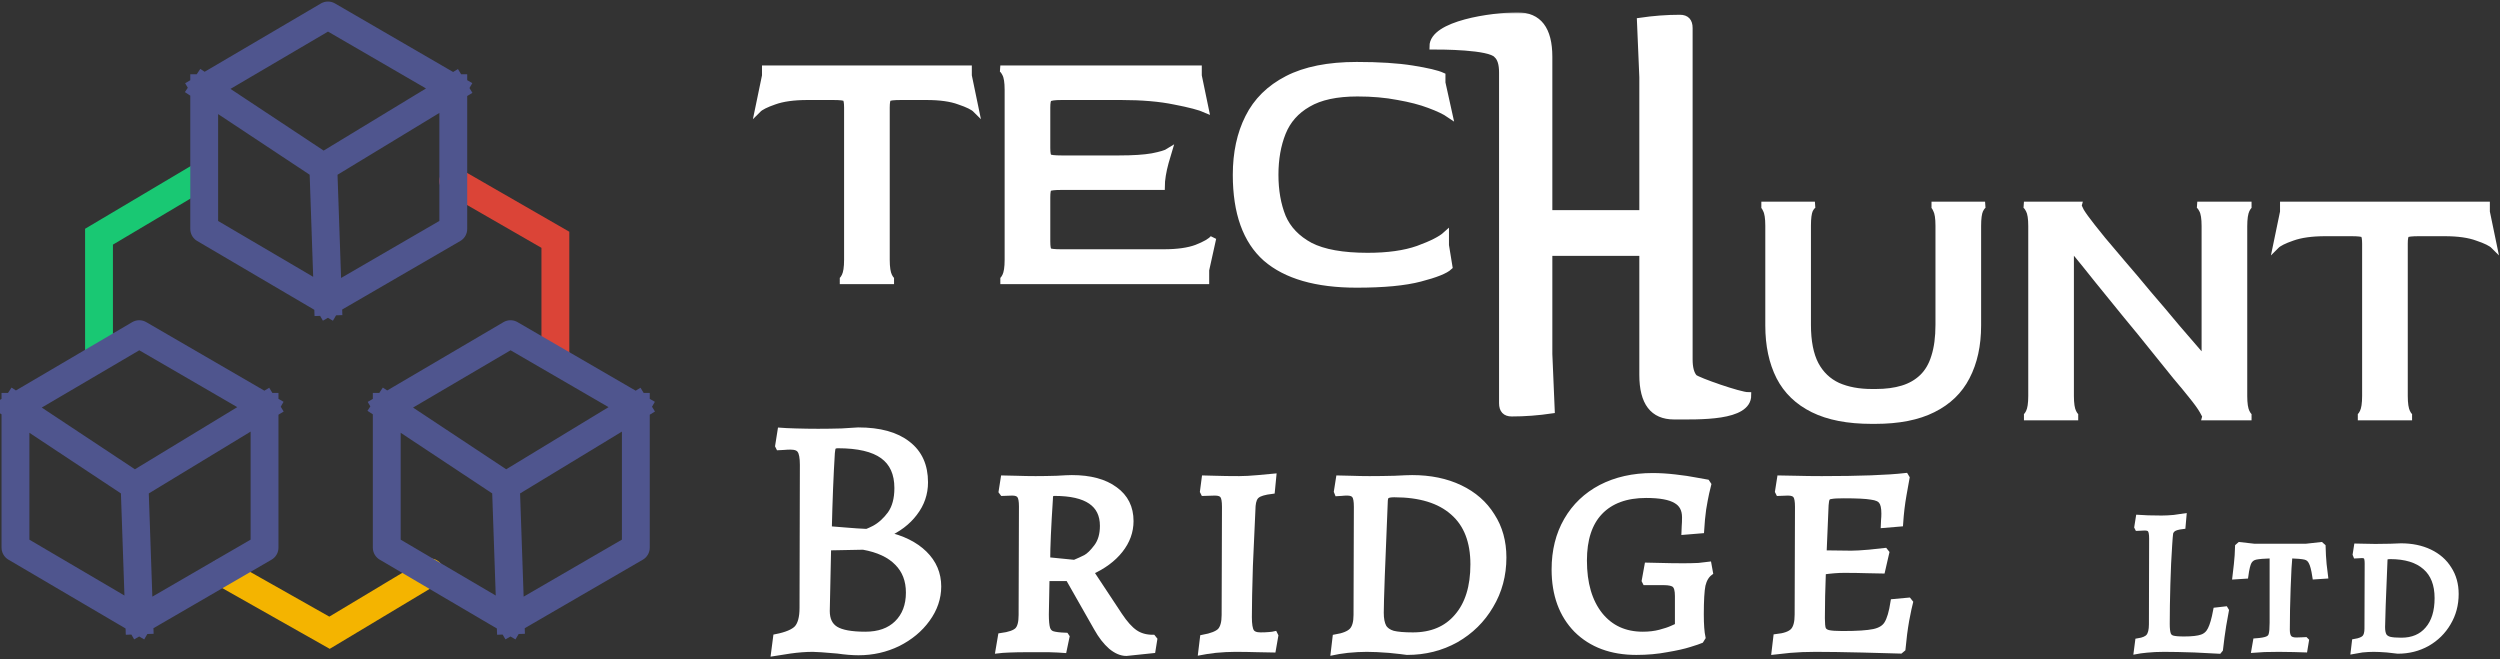 <svg width="808" height="213" viewBox="0 0 808 213" fill="none" xmlns="http://www.w3.org/2000/svg">
<rect x="0" y="0" width="808" height="213" fill="#333333" stroke="none"/>
<mask id="path-1-outside-1_123_128" maskUnits="userSpaceOnUse" x="243" y="4" width="565" height="209" fill="black">
<rect fill="white" x="243" y="4" width="565" height="209"/>
<path d="M271.418 90.833C271.949 90.833 272.481 90.299 273.012 89.231C273.543 88.163 273.809 86.408 273.809 83.967V34.756C273.809 33.077 273.619 32.085 273.24 31.78C272.86 31.475 271.532 31.322 269.254 31.322H260.942C256.539 31.322 252.971 31.818 250.238 32.81C247.581 33.726 245.835 34.603 245 35.442L247.277 24.456V22.167H313.094V24.456L315.372 35.442C314.537 34.603 312.753 33.726 310.02 32.81C307.363 31.818 303.833 31.322 299.43 31.322H291.231C288.878 31.322 287.511 31.475 287.132 31.78C286.752 32.085 286.563 33.077 286.563 34.756V83.967C286.563 86.408 286.828 88.163 287.36 89.231C287.891 90.299 288.422 90.833 288.954 90.833H271.418Z"/>
<path d="M323.308 90.833C323.839 90.833 324.371 90.299 324.902 89.231C325.433 88.163 325.699 86.408 325.699 83.967V29.033C325.699 26.592 325.433 24.875 324.902 23.883C324.371 22.815 323.839 22.243 323.308 22.167H387.417V24.456L389.694 35.442C387.796 34.603 384.456 33.726 379.674 32.81C374.891 31.818 369.122 31.322 362.365 31.322H343.121C340.844 31.322 339.477 31.513 339.022 31.894C338.642 32.2 338.453 33.153 338.453 34.756V47.802C338.453 49.481 338.642 50.473 339.022 50.778C339.477 51.083 340.806 51.236 343.007 51.236H361.796C366.199 51.236 369.729 51.007 372.386 50.549C375.119 50.015 376.903 49.481 377.738 48.947C377.434 49.938 377.093 51.121 376.713 52.494C376.333 53.868 376.03 55.241 375.802 56.614C375.574 57.988 375.46 59.247 375.46 60.391H343.007C340.806 60.391 339.477 60.544 339.022 60.849C338.642 61.078 338.453 62.07 338.453 63.824V78.016C338.453 79.77 338.642 80.8 339.022 81.106C339.402 81.411 340.73 81.563 343.007 81.563H376.144C380.547 81.563 384.077 81.067 386.734 80.076C389.466 79.007 391.25 77.977 392.085 76.986L389.808 87.286V90.833H323.308Z"/>
<path d="M438.498 91.978C425.441 91.978 415.648 89.155 409.12 83.509C402.667 77.787 399.441 68.784 399.441 56.5C399.441 49.404 400.769 43.224 403.426 37.96C406.083 32.619 410.296 28.461 416.066 25.486C421.835 22.51 429.313 21.022 438.498 21.022C445.71 21.022 451.707 21.404 456.49 22.167C461.272 22.93 464.498 23.693 466.169 24.456V26.744L468.446 37.044C467.004 36.053 464.84 35.023 461.955 33.954C459.147 32.886 455.768 32.009 451.821 31.322C447.873 30.559 443.508 30.178 438.726 30.178C431.97 30.178 426.656 31.322 422.784 33.611C418.912 35.824 416.18 38.914 414.585 42.881C412.991 46.849 412.194 51.388 412.194 56.5C412.194 61.612 412.991 66.151 414.585 70.119C416.256 74.01 419.216 77.1 423.467 79.389C427.794 81.602 433.981 82.708 442.028 82.708C448.557 82.708 453.984 81.945 458.312 80.419C462.714 78.817 465.713 77.291 467.307 75.841V79.275L468.446 86.256C467.155 87.476 464.005 88.735 458.995 90.032C454.06 91.329 447.228 91.978 438.498 91.978Z"/>
<path d="M485.494 130.308V23.399C485.494 20.688 484.915 18.816 483.759 17.783C481.5 15 465.698 15 463 15C463 7.64 482.282 5 490.504 5C497.313 5 500.717 9.455 500.717 18.364V68.913H530.831V24.948L530.061 6.743C534.428 6.098 538.732 5.775 542.972 5.775C545.027 5.775 546.055 6.872 546.055 9.067V116.17C546.055 118.881 546.569 120.818 547.597 121.98C548.753 123.013 562.302 127.755 565 127.755C565 135.115 549.267 134.569 541.045 134.569C534.236 134.569 530.831 130.114 530.831 121.205V81.695H500.717V114.427L501.488 132.632C497.12 133.278 492.816 133.6 488.577 133.6C486.521 133.6 485.494 132.503 485.494 130.308Z"/>
<path d="M604.908 135.995C597.241 135.995 590.94 134.774 586.006 132.333C581.071 129.891 577.428 126.382 575.074 121.804C572.721 117.15 571.544 111.618 571.544 105.209V72.936C571.544 70.495 571.279 68.778 570.747 67.786C570.292 66.718 569.798 66.184 569.267 66.184H586.575C586.044 66.26 585.512 66.794 584.981 67.786C584.525 68.778 584.298 70.495 584.298 72.936V104.98C584.298 110.321 585.133 114.594 586.803 117.798C588.473 120.926 590.864 123.215 593.977 124.665C597.089 126.038 600.771 126.725 605.022 126.725H606.275C609.539 126.725 612.424 126.343 614.929 125.58C617.434 124.817 619.559 123.597 621.305 121.918C623.051 120.24 624.342 118.027 625.177 115.28C626.088 112.457 626.544 109.024 626.544 104.98V72.936C626.544 70.495 626.278 68.778 625.746 67.786C625.291 66.718 624.797 66.184 624.266 66.184H641.574C641.043 66.26 640.512 66.832 639.98 67.9C639.525 68.892 639.297 70.609 639.297 73.05V105.209C639.297 111.618 638.082 117.15 635.653 121.804C633.3 126.382 629.656 129.891 624.722 132.333C619.863 134.774 613.638 135.995 606.047 135.995H604.908Z"/>
<path d="M654.14 134.85C654.671 134.85 655.203 134.316 655.734 133.248C656.266 132.18 656.531 130.425 656.531 127.984V73.05C656.531 70.609 656.266 68.892 655.734 67.9C655.203 66.832 654.671 66.26 654.14 66.184H671.79C671.714 66.413 671.98 67.099 672.587 68.244C673.27 69.388 674.485 71.067 676.231 73.279C676.762 73.966 677.863 75.339 679.533 77.399C681.279 79.459 683.443 82.015 686.024 85.067C688.605 88.043 691.376 91.323 694.336 94.909C697.373 98.419 700.409 102.005 703.446 105.667C706.558 109.253 709.519 112.686 712.328 115.967H712.555V73.05C712.555 70.609 712.29 68.892 711.758 67.9C711.227 66.832 710.696 66.26 710.164 66.184H727.7C727.169 66.184 726.637 66.718 726.106 67.786C725.575 68.854 725.309 70.647 725.309 73.165V127.984C725.309 130.425 725.575 132.18 726.106 133.248C726.637 134.316 727.169 134.85 727.7 134.85H712.783C712.859 134.622 712.555 133.935 711.872 132.79C711.189 131.57 709.974 129.891 708.228 127.755C707.09 126.305 705.42 124.283 703.218 121.689C701.093 119.019 698.663 116.005 695.93 112.648C693.198 109.215 690.275 105.629 687.162 101.89C684.126 98.152 681.089 94.413 678.053 90.675C675.092 86.936 672.283 83.465 669.626 80.26H669.285V127.984C669.285 130.425 669.55 132.18 670.082 133.248C670.613 134.316 671.145 134.85 671.676 134.85H654.14Z"/>
<path d="M762.046 134.85C762.578 134.85 763.109 134.316 763.64 133.248C764.172 132.18 764.437 130.425 764.437 127.984V78.773C764.437 77.094 764.248 76.102 763.868 75.797C763.489 75.492 762.16 75.339 759.883 75.339H751.57C747.167 75.339 743.599 75.835 740.866 76.827C738.209 77.743 736.463 78.62 735.628 79.459L737.906 68.473V66.184H803.723V68.473L806 79.459C805.165 78.62 803.381 77.743 800.648 76.827C797.991 75.835 794.461 75.339 790.058 75.339H781.86C779.506 75.339 778.14 75.492 777.76 75.797C777.381 76.102 777.191 77.094 777.191 78.773V127.984C777.191 130.425 777.457 132.18 777.988 133.248C778.519 134.316 779.051 134.85 779.582 134.85H762.046Z"/>
<path d="M262.694 209.679C260.431 209.679 257.986 209.863 255.358 210.23C252.73 210.597 251.015 210.853 250.212 211L250.869 205.938C254.226 205.278 256.489 204.324 257.657 203.077C258.825 201.756 259.409 199.556 259.409 196.474L259.518 150.256C259.518 147.909 259.226 146.332 258.643 145.525C258.132 144.718 257.073 144.314 255.467 144.314C254.737 144.314 254.007 144.351 253.277 144.424C252.548 144.498 252.037 144.534 251.745 144.534L251.526 144.094L252.292 139.252C253.168 139.325 254.81 139.399 257.219 139.472C259.628 139.546 262.037 139.582 264.446 139.582C266.927 139.582 269.446 139.546 272 139.472C274.628 139.326 276.416 139.215 277.365 139.142C284.3 139.142 289.628 140.609 293.351 143.544C297.074 146.405 298.935 150.513 298.935 155.869C298.935 159.537 297.804 162.838 295.541 165.772C293.351 168.707 290.249 171.054 286.234 172.815C291.563 173.989 295.723 176.043 298.716 178.978C301.709 181.912 303.205 185.433 303.205 189.542C303.205 193.283 302.001 196.804 299.592 200.106C297.256 203.334 294.117 205.938 290.176 207.919C286.234 209.826 282 210.78 277.475 210.78C275.504 210.78 273.241 210.597 270.686 210.23C266.526 209.863 263.862 209.679 262.694 209.679ZM267.84 171.054C268.935 171.128 270.759 171.275 273.314 171.495C275.942 171.715 278.095 171.861 279.774 171.935C279.774 172.155 280.723 171.788 282.621 170.834C284.519 169.807 286.234 168.267 287.767 166.213C289.3 164.085 290.066 161.261 290.066 157.739C290.066 153.044 288.497 149.559 285.358 147.285C282.219 145.011 277.365 143.874 270.796 143.874C270.066 143.874 269.555 144.057 269.263 144.424C269.044 144.718 268.898 145.378 268.825 146.405C268.387 153.448 268.059 161.664 267.84 171.054ZM267.183 197.465C267.183 200.252 268.132 202.233 270.03 203.407C271.927 204.581 275.139 205.168 279.665 205.168C284.044 205.168 287.475 203.957 289.957 201.536C292.512 199.042 293.789 195.704 293.789 191.522C293.789 187.561 292.548 184.333 290.066 181.839C287.584 179.271 283.898 177.547 279.008 176.667L267.621 176.887L267.183 197.465Z"/>
<path d="M364.047 211C362.441 211 360.799 210.303 359.12 208.909C357.441 207.442 355.908 205.461 354.521 202.967L345.324 186.791H338.207L337.988 198.565C337.988 200.693 338.134 202.233 338.426 203.187C338.718 204.067 339.265 204.654 340.068 204.948C340.944 205.241 342.404 205.425 344.448 205.498L344.667 205.828L343.791 210.01C342.915 209.936 341.309 209.863 338.973 209.79C336.711 209.79 334.411 209.79 332.076 209.79C329.813 209.79 327.842 209.826 326.163 209.9C324.484 209.973 323.353 210.046 322.769 210.12L323.535 205.608C326.236 205.241 328.024 204.618 328.9 203.737C329.776 202.857 330.214 201.206 330.214 198.785L330.324 163.682C330.324 161.921 330.105 160.747 329.667 160.16C329.229 159.5 328.389 159.17 327.148 159.17L324.083 159.28L323.754 158.84L324.411 154.658C325.141 154.658 326.528 154.695 328.572 154.768C330.616 154.842 332.659 154.878 334.703 154.878C336.82 154.878 339.083 154.842 341.492 154.768C343.9 154.621 345.543 154.548 346.419 154.548C352.331 154.548 356.966 155.795 360.324 158.29C363.682 160.71 365.361 164.085 365.361 168.413C365.361 171.788 364.229 174.906 361.966 177.767C359.704 180.628 356.528 182.976 352.441 184.81L361.747 198.895C363.499 201.536 365.178 203.407 366.784 204.507C368.39 205.608 370.324 206.158 372.587 206.158L373.025 206.708L372.477 210.12L364.047 211ZM347.295 181.949C348.682 181.362 349.886 180.812 350.908 180.298C352.003 179.711 353.207 178.537 354.521 176.777C355.835 175.016 356.492 172.742 356.492 169.954C356.492 162.838 351.273 159.28 340.835 159.28C340.251 159.28 339.849 159.427 339.63 159.72C339.411 159.94 339.302 160.454 339.302 161.261C338.718 170.211 338.426 176.813 338.426 181.068L347.295 181.949Z"/>
<path d="M388.824 206.158C391.598 205.645 393.459 204.911 394.408 203.957C395.357 202.93 395.831 201.206 395.831 198.785L395.941 163.792C395.941 161.958 395.722 160.747 395.284 160.16C394.846 159.5 393.97 159.17 392.656 159.17L389.043 159.28L388.824 158.84L389.372 154.658C389.809 154.658 390.977 154.695 392.875 154.768C394.846 154.842 397.401 154.878 400.54 154.878C402.218 154.878 404.262 154.768 406.671 154.548C409.153 154.328 410.759 154.181 411.489 154.108L411.051 158.62C408.642 158.913 407.036 159.39 406.233 160.05C405.43 160.637 404.956 161.774 404.81 163.462C404.518 169.33 404.226 175.823 403.934 182.939C403.715 190.055 403.605 195.557 403.605 199.446C403.605 201.793 403.861 203.37 404.372 204.177C404.883 204.984 405.905 205.388 407.437 205.388C408.459 205.388 409.372 205.351 410.175 205.278C411.051 205.204 411.635 205.131 411.927 205.058L412.146 205.498L411.379 209.9C410.503 209.9 408.861 209.863 406.452 209.79C404.043 209.716 401.634 209.679 399.226 209.679C397.255 209.679 395.102 209.79 392.766 210.01C390.503 210.303 389.007 210.523 388.277 210.67L388.824 206.158Z"/>
<path d="M454.774 210.67C453.825 210.523 451.891 210.303 448.971 210.01C446.124 209.79 443.716 209.679 441.745 209.679C439.847 209.679 437.767 209.79 435.504 210.01C433.241 210.303 431.781 210.523 431.124 210.67L431.672 206.048C434.299 205.608 436.088 204.874 437.037 203.847C437.986 202.82 438.46 201.133 438.46 198.785L438.569 163.792C438.569 161.958 438.351 160.747 437.913 160.16C437.475 159.5 436.635 159.17 435.394 159.17C434.737 159.17 434.117 159.207 433.533 159.28C432.949 159.353 432.548 159.39 432.329 159.39L432.11 158.84L432.767 154.658C433.496 154.658 434.81 154.695 436.708 154.768C438.679 154.842 440.65 154.878 442.621 154.878C445.248 154.878 447.949 154.842 450.723 154.768C453.497 154.621 455.395 154.548 456.416 154.548C462.256 154.548 467.402 155.612 471.855 157.739C476.307 159.867 479.738 162.875 482.147 166.763C484.628 170.578 485.869 175.053 485.869 180.188C485.869 185.91 484.482 191.082 481.709 195.704C479.008 200.326 475.285 203.994 470.541 206.708C465.796 209.349 460.541 210.67 454.774 210.67ZM450.613 159.72C449.446 159.72 448.643 159.867 448.205 160.16C447.84 160.38 447.621 160.894 447.548 161.701C446.672 182.316 446.234 194.42 446.234 198.015C446.234 199.996 446.526 201.536 447.11 202.637C447.694 203.664 448.716 204.397 450.175 204.838C451.635 205.204 453.789 205.388 456.635 205.388C462.767 205.388 467.548 203.37 470.979 199.335C474.482 195.301 476.234 189.652 476.234 182.389C476.234 174.979 474.044 169.367 469.665 165.552C465.285 161.664 458.935 159.72 450.613 159.72Z"/>
<path d="M528.867 210.67C520.837 210.67 514.414 208.286 509.596 203.517C504.852 198.675 502.479 192.183 502.479 184.04C502.479 178.024 503.793 172.742 506.421 168.193C509.049 163.645 512.735 160.124 517.48 157.629C522.297 155.135 527.845 153.888 534.122 153.888C536.385 153.888 538.794 154.035 541.349 154.328C543.976 154.621 546.203 154.952 548.027 155.318C549.925 155.685 551.13 155.905 551.641 155.979L552.079 156.639C552.006 157.006 551.787 157.886 551.422 159.28C551.13 160.6 550.801 162.361 550.436 164.562C550.144 166.689 549.925 168.964 549.779 171.385L544.414 171.825C544.414 171.531 544.451 170.981 544.524 170.174C544.597 169.294 544.633 168.303 544.633 167.203C544.633 164.635 543.648 162.801 541.677 161.701C539.706 160.527 536.494 159.94 532.042 159.94C525.545 159.94 520.545 161.774 517.042 165.442C513.611 169.037 511.896 174.282 511.896 181.178C511.896 188.588 513.611 194.457 517.042 198.785C520.472 203.04 525.107 205.168 530.947 205.168C532.991 205.168 534.852 204.948 536.531 204.507C538.21 204.067 539.524 203.627 540.473 203.187C541.495 202.747 542.115 202.453 542.334 202.307V192.623C542.334 190.789 542.005 189.578 541.349 188.991C540.765 188.405 539.524 188.111 537.626 188.111H531.823L531.604 187.671L532.48 182.829C532.772 182.829 534.122 182.866 536.531 182.939C539.013 183.012 541.531 183.049 544.086 183.049C545.765 183.049 547.407 183.012 549.013 182.939C550.692 182.792 551.75 182.682 552.188 182.609L552.626 185.03C551.458 185.91 550.655 187.267 550.217 189.102C549.852 190.936 549.67 194.09 549.67 198.565C549.67 201.866 549.852 204.361 550.217 206.048L549.67 206.928C549.159 207.149 547.954 207.552 546.057 208.139C544.232 208.726 541.786 209.276 538.721 209.79C535.655 210.376 532.37 210.67 528.867 210.67Z"/>
<path d="M574.131 205.938C576.831 205.645 578.656 204.984 579.605 203.957C580.554 202.93 581.029 201.17 581.029 198.675L581.138 163.792C581.138 161.958 580.919 160.747 580.481 160.16C580.043 159.5 579.167 159.17 577.853 159.17L574.897 159.28L574.678 158.84L575.335 154.658C576.211 154.658 577.926 154.695 580.481 154.768C583.036 154.842 585.81 154.878 588.802 154.878C600.992 154.878 610.007 154.548 615.846 153.888L616.175 154.438C616.029 155.245 615.7 157.079 615.19 159.94C614.679 162.801 614.314 165.882 614.095 169.184L608.839 169.624C608.839 169.33 608.876 168.854 608.949 168.193C609.022 167.46 609.058 166.726 609.058 165.993C609.058 164.085 608.766 162.765 608.182 162.031C607.671 161.224 606.54 160.71 604.788 160.49C603.109 160.197 600.153 160.05 595.919 160.05C593.948 160.05 592.598 160.124 591.868 160.27C591.138 160.344 590.664 160.6 590.445 161.041C590.226 161.407 590.08 162.141 590.007 163.241L589.35 178.868L598.328 178.978C599.642 178.978 601.576 178.868 604.131 178.647C606.686 178.354 608.365 178.171 609.168 178.097L609.606 178.647L608.292 184.37C607.489 184.37 605.883 184.333 603.474 184.26C601.138 184.186 598.656 184.15 596.029 184.15C593.985 184.15 591.686 184.333 589.131 184.7C588.912 190.275 588.802 195.301 588.802 199.776C588.802 201.463 588.912 202.637 589.131 203.297C589.423 203.957 590.007 204.397 590.883 204.618C591.832 204.838 593.364 204.948 595.481 204.948C600.226 204.948 603.62 204.728 605.664 204.287C607.708 203.847 609.131 202.967 609.934 201.646C610.81 200.253 611.503 197.905 612.014 194.604L616.832 194.163L617.27 194.714C617.051 195.521 616.649 197.428 616.065 200.436C615.555 203.37 615.153 206.452 614.861 209.679L614.204 210.23C612.233 210.156 608.146 210.046 601.941 209.9C595.737 209.753 590.7 209.679 586.832 209.679C583.839 209.679 581.065 209.79 578.51 210.01C575.955 210.303 574.313 210.486 573.583 210.56L574.131 205.938Z"/>
<path d="M691.064 207.303C692.772 207.038 693.933 206.532 694.546 205.784C695.203 204.992 695.531 203.649 695.531 201.756L695.597 174.026C695.597 172.617 695.422 171.671 695.071 171.187C694.765 170.702 694.13 170.46 693.166 170.46C692.728 170.46 692.29 170.482 691.852 170.526C691.414 170.57 691.108 170.592 690.933 170.592L690.801 170.328L691.261 167.423C691.787 167.467 692.772 167.511 694.217 167.555C695.663 167.599 697.13 167.621 698.619 167.621C699.801 167.621 701.137 167.555 702.626 167.423C704.159 167.247 705.166 167.115 705.648 167.027L705.385 169.998C703.94 170.174 702.933 170.46 702.363 170.856C701.838 171.253 701.509 171.715 701.378 172.243C701.29 172.771 701.181 174.07 701.05 176.138C700.787 179.88 700.59 184.15 700.458 188.947C700.327 193.745 700.261 197.971 700.261 201.624C700.261 203.209 700.393 204.353 700.655 205.058C700.918 205.718 701.4 206.158 702.101 206.378C702.845 206.598 704.093 206.708 705.845 206.708C708.517 206.708 710.466 206.488 711.692 206.048C712.962 205.608 713.904 204.75 714.517 203.473C715.174 202.197 715.765 200.15 716.291 197.333L719.181 197.003L719.378 197.333C719.247 198.037 718.962 199.622 718.524 202.087C718.13 204.552 717.78 207.149 717.473 209.878L717.145 210.274C715.875 210.186 713.247 210.054 709.261 209.878C705.32 209.746 702.057 209.679 699.473 209.679C697.414 209.679 695.531 209.768 693.823 209.944C692.159 210.12 691.108 210.252 690.67 210.34L691.064 207.303Z"/>
<path d="M729.153 207.303C730.905 207.171 732.131 206.95 732.832 206.642C733.577 206.334 734.037 205.828 734.212 205.124C734.431 204.375 734.54 203.099 734.54 201.294V179.44C731.781 179.528 729.92 179.682 728.956 179.902C727.993 180.122 727.27 180.65 726.788 181.487C726.35 182.279 725.978 183.797 725.672 186.042L722.584 186.24C722.671 185.668 722.803 184.414 722.978 182.477C723.197 180.496 723.328 178.559 723.372 176.667L723.898 176.204L728.562 176.733H745.314L750.11 176.204L750.635 176.667C750.679 178.603 750.789 180.518 750.964 182.411C751.139 184.304 751.27 185.514 751.358 186.042L748.336 186.24C747.986 183.951 747.57 182.389 747.088 181.553C746.65 180.672 745.971 180.122 745.051 179.902C744.175 179.682 742.467 179.528 739.927 179.44C739.708 181.553 739.511 185.074 739.336 190.004C739.161 194.89 739.073 199.402 739.073 203.539C739.073 204.816 739.314 205.718 739.796 206.246C740.278 206.774 741.066 207.038 742.161 207.038C742.949 207.038 743.584 207.016 744.066 206.972C744.591 206.928 744.92 206.906 745.051 206.906L745.248 207.104L744.789 209.878C744.175 209.878 743.037 209.834 741.372 209.746C739.708 209.701 738.088 209.679 736.511 209.679C734.934 209.679 733.38 209.701 731.847 209.746C730.314 209.834 729.263 209.9 728.693 209.944L729.153 207.303Z"/>
<path d="M774.984 210.274C774.414 210.186 773.254 210.054 771.502 209.878C769.794 209.746 768.349 209.679 767.166 209.679C766.027 209.679 764.779 209.746 763.422 209.878C762.064 210.054 761.188 210.186 760.794 210.274L761.122 207.501C762.699 207.237 763.772 206.796 764.341 206.18C764.911 205.564 765.195 204.552 765.195 203.143L765.261 182.147C765.261 181.046 765.13 180.32 764.867 179.968C764.604 179.572 764.1 179.374 763.356 179.374C762.962 179.374 762.59 179.396 762.239 179.44C761.889 179.484 761.648 179.506 761.516 179.506L761.385 179.176L761.779 176.667C762.217 176.667 763.006 176.689 764.144 176.733C765.327 176.777 766.509 176.799 767.692 176.799C769.268 176.799 770.889 176.777 772.553 176.733C774.217 176.645 775.356 176.601 775.969 176.601C779.473 176.601 782.561 177.239 785.232 178.515C787.904 179.792 789.962 181.597 791.407 183.93C792.896 186.218 793.641 188.903 793.641 191.985C793.641 195.418 792.809 198.521 791.145 201.294C789.524 204.067 787.291 206.268 784.444 207.897C781.597 209.481 778.444 210.274 774.984 210.274ZM772.487 179.704C771.787 179.704 771.305 179.792 771.042 179.968C770.823 180.1 770.692 180.408 770.648 180.892C770.122 193.261 769.86 200.524 769.86 202.681C769.86 203.869 770.035 204.794 770.385 205.454C770.736 206.07 771.349 206.51 772.225 206.774C773.101 206.994 774.393 207.104 776.101 207.104C779.78 207.104 782.648 205.894 784.707 203.473C786.809 201.052 787.86 197.663 787.86 193.305C787.86 188.859 786.546 185.492 783.918 183.203C781.29 180.87 777.48 179.704 772.487 179.704Z"/>
</mask>
<path d="M271.418 90.833C271.949 90.833 272.481 90.299 273.012 89.231C273.543 88.163 273.809 86.408 273.809 83.967V34.756C273.809 33.077 273.619 32.085 273.24 31.78C272.86 31.475 271.532 31.322 269.254 31.322H260.942C256.539 31.322 252.971 31.818 250.238 32.81C247.581 33.726 245.835 34.603 245 35.442L247.277 24.456V22.167H313.094V24.456L315.372 35.442C314.537 34.603 312.753 33.726 310.02 32.81C307.363 31.818 303.833 31.322 299.43 31.322H291.231C288.878 31.322 287.511 31.475 287.132 31.78C286.752 32.085 286.563 33.077 286.563 34.756V83.967C286.563 86.408 286.828 88.163 287.36 89.231C287.891 90.299 288.422 90.833 288.954 90.833H271.418Z" fill="white"/>
<path d="M323.308 90.833C323.839 90.833 324.371 90.299 324.902 89.231C325.433 88.163 325.699 86.408 325.699 83.967V29.033C325.699 26.592 325.433 24.875 324.902 23.883C324.371 22.815 323.839 22.243 323.308 22.167H387.417V24.456L389.694 35.442C387.796 34.603 384.456 33.726 379.674 32.81C374.891 31.818 369.122 31.322 362.365 31.322H343.121C340.844 31.322 339.477 31.513 339.022 31.894C338.642 32.2 338.453 33.153 338.453 34.756V47.802C338.453 49.481 338.642 50.473 339.022 50.778C339.477 51.083 340.806 51.236 343.007 51.236H361.796C366.199 51.236 369.729 51.007 372.386 50.549C375.119 50.015 376.903 49.481 377.738 48.947C377.434 49.938 377.093 51.121 376.713 52.494C376.333 53.868 376.03 55.241 375.802 56.614C375.574 57.988 375.46 59.247 375.46 60.391H343.007C340.806 60.391 339.477 60.544 339.022 60.849C338.642 61.078 338.453 62.07 338.453 63.824V78.016C338.453 79.77 338.642 80.8 339.022 81.106C339.402 81.411 340.73 81.563 343.007 81.563H376.144C380.547 81.563 384.077 81.067 386.734 80.076C389.466 79.007 391.25 77.977 392.085 76.986L389.808 87.286V90.833H323.308Z" fill="white"/>
<path d="M438.498 91.978C425.441 91.978 415.648 89.155 409.12 83.509C402.667 77.787 399.441 68.784 399.441 56.5C399.441 49.404 400.769 43.224 403.426 37.96C406.083 32.619 410.296 28.461 416.066 25.486C421.835 22.51 429.313 21.022 438.498 21.022C445.71 21.022 451.707 21.404 456.49 22.167C461.272 22.93 464.498 23.693 466.169 24.456V26.744L468.446 37.044C467.004 36.053 464.84 35.023 461.955 33.954C459.147 32.886 455.768 32.009 451.821 31.322C447.873 30.559 443.508 30.178 438.726 30.178C431.97 30.178 426.656 31.322 422.784 33.611C418.912 35.824 416.18 38.914 414.585 42.881C412.991 46.849 412.194 51.388 412.194 56.5C412.194 61.612 412.991 66.151 414.585 70.119C416.256 74.01 419.216 77.1 423.467 79.389C427.794 81.602 433.981 82.708 442.028 82.708C448.557 82.708 453.984 81.945 458.312 80.419C462.714 78.817 465.713 77.291 467.307 75.841V79.275L468.446 86.256C467.155 87.476 464.005 88.735 458.995 90.032C454.06 91.329 447.228 91.978 438.498 91.978Z" fill="white"/>
<path d="M485.494 130.308V23.399C485.494 20.688 484.915 18.816 483.759 17.783C481.5 15 465.698 15 463 15C463 7.64 482.282 5 490.504 5C497.313 5 500.717 9.455 500.717 18.364V68.913H530.831V24.948L530.061 6.743C534.428 6.098 538.732 5.775 542.972 5.775C545.027 5.775 546.055 6.872 546.055 9.067V116.17C546.055 118.881 546.569 120.818 547.597 121.98C548.753 123.013 562.302 127.755 565 127.755C565 135.115 549.267 134.569 541.045 134.569C534.236 134.569 530.831 130.114 530.831 121.205V81.695H500.717V114.427L501.488 132.632C497.12 133.278 492.816 133.6 488.577 133.6C486.521 133.6 485.494 132.503 485.494 130.308Z" fill="white"/>
<path d="M604.908 135.995C597.241 135.995 590.94 134.774 586.006 132.333C581.071 129.891 577.428 126.382 575.074 121.804C572.721 117.15 571.544 111.618 571.544 105.209V72.936C571.544 70.495 571.279 68.778 570.747 67.786C570.292 66.718 569.798 66.184 569.267 66.184H586.575C586.044 66.26 585.512 66.794 584.981 67.786C584.525 68.778 584.298 70.495 584.298 72.936V104.98C584.298 110.321 585.133 114.594 586.803 117.798C588.473 120.926 590.864 123.215 593.977 124.665C597.089 126.038 600.771 126.725 605.022 126.725H606.275C609.539 126.725 612.424 126.343 614.929 125.58C617.434 124.817 619.559 123.597 621.305 121.918C623.051 120.24 624.342 118.027 625.177 115.28C626.088 112.457 626.544 109.024 626.544 104.98V72.936C626.544 70.495 626.278 68.778 625.746 67.786C625.291 66.718 624.797 66.184 624.266 66.184H641.574C641.043 66.26 640.512 66.832 639.98 67.9C639.525 68.892 639.297 70.609 639.297 73.05V105.209C639.297 111.618 638.082 117.15 635.653 121.804C633.3 126.382 629.656 129.891 624.722 132.333C619.863 134.774 613.638 135.995 606.047 135.995H604.908Z" fill="white"/>
<path d="M654.14 134.85C654.671 134.85 655.203 134.316 655.734 133.248C656.266 132.18 656.531 130.425 656.531 127.984V73.05C656.531 70.609 656.266 68.892 655.734 67.9C655.203 66.832 654.671 66.26 654.14 66.184H671.79C671.714 66.413 671.98 67.099 672.587 68.244C673.27 69.388 674.485 71.067 676.231 73.279C676.762 73.966 677.863 75.339 679.533 77.399C681.279 79.459 683.443 82.015 686.024 85.067C688.605 88.043 691.376 91.323 694.336 94.909C697.373 98.419 700.409 102.005 703.446 105.667C706.558 109.253 709.519 112.686 712.328 115.967H712.555V73.05C712.555 70.609 712.29 68.892 711.758 67.9C711.227 66.832 710.696 66.26 710.164 66.184H727.7C727.169 66.184 726.637 66.718 726.106 67.786C725.575 68.854 725.309 70.647 725.309 73.165V127.984C725.309 130.425 725.575 132.18 726.106 133.248C726.637 134.316 727.169 134.85 727.7 134.85H712.783C712.859 134.622 712.555 133.935 711.872 132.79C711.189 131.57 709.974 129.891 708.228 127.755C707.09 126.305 705.42 124.283 703.218 121.689C701.093 119.019 698.663 116.005 695.93 112.648C693.198 109.215 690.275 105.629 687.162 101.89C684.126 98.152 681.089 94.413 678.053 90.675C675.092 86.936 672.283 83.465 669.626 80.26H669.285V127.984C669.285 130.425 669.55 132.18 670.082 133.248C670.613 134.316 671.145 134.85 671.676 134.85H654.14Z" fill="white"/>
<path d="M762.046 134.85C762.578 134.85 763.109 134.316 763.64 133.248C764.172 132.18 764.437 130.425 764.437 127.984V78.773C764.437 77.094 764.248 76.102 763.868 75.797C763.489 75.492 762.16 75.339 759.883 75.339H751.57C747.167 75.339 743.599 75.835 740.866 76.827C738.209 77.743 736.463 78.62 735.628 79.459L737.906 68.473V66.184H803.723V68.473L806 79.459C805.165 78.62 803.381 77.743 800.648 76.827C797.991 75.835 794.461 75.339 790.058 75.339H781.86C779.506 75.339 778.14 75.492 777.76 75.797C777.381 76.102 777.191 77.094 777.191 78.773V127.984C777.191 130.425 777.457 132.18 777.988 133.248C778.519 134.316 779.051 134.85 779.582 134.85H762.046Z" fill="white"/>
<path d="M262.694 209.679C260.431 209.679 257.986 209.863 255.358 210.23C252.73 210.597 251.015 210.853 250.212 211L250.869 205.938C254.226 205.278 256.489 204.324 257.657 203.077C258.825 201.756 259.409 199.556 259.409 196.474L259.518 150.256C259.518 147.909 259.226 146.332 258.643 145.525C258.132 144.718 257.073 144.314 255.467 144.314C254.737 144.314 254.007 144.351 253.277 144.424C252.548 144.498 252.037 144.534 251.745 144.534L251.526 144.094L252.292 139.252C253.168 139.325 254.81 139.399 257.219 139.472C259.628 139.546 262.037 139.582 264.446 139.582C266.927 139.582 269.446 139.546 272 139.472C274.628 139.326 276.416 139.215 277.365 139.142C284.3 139.142 289.628 140.609 293.351 143.544C297.074 146.405 298.935 150.513 298.935 155.869C298.935 159.537 297.804 162.838 295.541 165.772C293.351 168.707 290.249 171.054 286.234 172.815C291.563 173.989 295.723 176.043 298.716 178.978C301.709 181.912 303.205 185.433 303.205 189.542C303.205 193.283 302.001 196.804 299.592 200.106C297.256 203.334 294.117 205.938 290.176 207.919C286.234 209.826 282 210.78 277.475 210.78C275.504 210.78 273.241 210.597 270.686 210.23C266.526 209.863 263.862 209.679 262.694 209.679ZM267.84 171.054C268.935 171.128 270.759 171.275 273.314 171.495C275.942 171.715 278.095 171.861 279.774 171.935C279.774 172.155 280.723 171.788 282.621 170.834C284.519 169.807 286.234 168.267 287.767 166.213C289.3 164.085 290.066 161.261 290.066 157.739C290.066 153.044 288.497 149.559 285.358 147.285C282.219 145.011 277.365 143.874 270.796 143.874C270.066 143.874 269.555 144.057 269.263 144.424C269.044 144.718 268.898 145.378 268.825 146.405C268.387 153.448 268.059 161.664 267.84 171.054ZM267.183 197.465C267.183 200.252 268.132 202.233 270.03 203.407C271.927 204.581 275.139 205.168 279.665 205.168C284.044 205.168 287.475 203.957 289.957 201.536C292.512 199.042 293.789 195.704 293.789 191.522C293.789 187.561 292.548 184.333 290.066 181.839C287.584 179.271 283.898 177.547 279.008 176.667L267.621 176.887L267.183 197.465Z" fill="white"/>
<path d="M364.047 211C362.441 211 360.799 210.303 359.12 208.909C357.441 207.442 355.908 205.461 354.521 202.967L345.324 186.791H338.207L337.988 198.565C337.988 200.693 338.134 202.233 338.426 203.187C338.718 204.067 339.265 204.654 340.068 204.948C340.944 205.241 342.404 205.425 344.448 205.498L344.667 205.828L343.791 210.01C342.915 209.936 341.309 209.863 338.973 209.79C336.711 209.79 334.411 209.79 332.076 209.79C329.813 209.79 327.842 209.826 326.163 209.9C324.484 209.973 323.353 210.046 322.769 210.12L323.535 205.608C326.236 205.241 328.024 204.618 328.9 203.737C329.776 202.857 330.214 201.206 330.214 198.785L330.324 163.682C330.324 161.921 330.105 160.747 329.667 160.16C329.229 159.5 328.389 159.17 327.148 159.17L324.083 159.28L323.754 158.84L324.411 154.658C325.141 154.658 326.528 154.695 328.572 154.768C330.616 154.842 332.659 154.878 334.703 154.878C336.82 154.878 339.083 154.842 341.492 154.768C343.9 154.621 345.543 154.548 346.419 154.548C352.331 154.548 356.966 155.795 360.324 158.29C363.682 160.71 365.361 164.085 365.361 168.413C365.361 171.788 364.229 174.906 361.966 177.767C359.704 180.628 356.528 182.976 352.441 184.81L361.747 198.895C363.499 201.536 365.178 203.407 366.784 204.507C368.39 205.608 370.324 206.158 372.587 206.158L373.025 206.708L372.477 210.12L364.047 211ZM347.295 181.949C348.682 181.362 349.886 180.812 350.908 180.298C352.003 179.711 353.207 178.537 354.521 176.777C355.835 175.016 356.492 172.742 356.492 169.954C356.492 162.838 351.273 159.28 340.835 159.28C340.251 159.28 339.849 159.427 339.63 159.72C339.411 159.94 339.302 160.454 339.302 161.261C338.718 170.211 338.426 176.813 338.426 181.068L347.295 181.949Z" fill="white"/>
<path d="M388.824 206.158C391.598 205.645 393.459 204.911 394.408 203.957C395.357 202.93 395.831 201.206 395.831 198.785L395.941 163.792C395.941 161.958 395.722 160.747 395.284 160.16C394.846 159.5 393.97 159.17 392.656 159.17L389.043 159.28L388.824 158.84L389.372 154.658C389.809 154.658 390.977 154.695 392.875 154.768C394.846 154.842 397.401 154.878 400.54 154.878C402.218 154.878 404.262 154.768 406.671 154.548C409.153 154.328 410.759 154.181 411.489 154.108L411.051 158.62C408.642 158.913 407.036 159.39 406.233 160.05C405.43 160.637 404.956 161.774 404.81 163.462C404.518 169.33 404.226 175.823 403.934 182.939C403.715 190.055 403.605 195.557 403.605 199.446C403.605 201.793 403.861 203.37 404.372 204.177C404.883 204.984 405.905 205.388 407.437 205.388C408.459 205.388 409.372 205.351 410.175 205.278C411.051 205.204 411.635 205.131 411.927 205.058L412.146 205.498L411.379 209.9C410.503 209.9 408.861 209.863 406.452 209.79C404.043 209.716 401.634 209.679 399.226 209.679C397.255 209.679 395.102 209.79 392.766 210.01C390.503 210.303 389.007 210.523 388.277 210.67L388.824 206.158Z" fill="white"/>
<path d="M454.774 210.67C453.825 210.523 451.891 210.303 448.971 210.01C446.124 209.79 443.716 209.679 441.745 209.679C439.847 209.679 437.767 209.79 435.504 210.01C433.241 210.303 431.781 210.523 431.124 210.67L431.672 206.048C434.299 205.608 436.088 204.874 437.037 203.847C437.986 202.82 438.46 201.133 438.46 198.785L438.569 163.792C438.569 161.958 438.351 160.747 437.913 160.16C437.475 159.5 436.635 159.17 435.394 159.17C434.737 159.17 434.117 159.207 433.533 159.28C432.949 159.353 432.548 159.39 432.329 159.39L432.11 158.84L432.767 154.658C433.496 154.658 434.81 154.695 436.708 154.768C438.679 154.842 440.65 154.878 442.621 154.878C445.248 154.878 447.949 154.842 450.723 154.768C453.497 154.621 455.395 154.548 456.416 154.548C462.256 154.548 467.402 155.612 471.855 157.739C476.307 159.867 479.738 162.875 482.147 166.763C484.628 170.578 485.869 175.053 485.869 180.188C485.869 185.91 484.482 191.082 481.709 195.704C479.008 200.326 475.285 203.994 470.541 206.708C465.796 209.349 460.541 210.67 454.774 210.67ZM450.613 159.72C449.446 159.72 448.643 159.867 448.205 160.16C447.84 160.38 447.621 160.894 447.548 161.701C446.672 182.316 446.234 194.42 446.234 198.015C446.234 199.996 446.526 201.536 447.11 202.637C447.694 203.664 448.716 204.397 450.175 204.838C451.635 205.204 453.789 205.388 456.635 205.388C462.767 205.388 467.548 203.37 470.979 199.335C474.482 195.301 476.234 189.652 476.234 182.389C476.234 174.979 474.044 169.367 469.665 165.552C465.285 161.664 458.935 159.72 450.613 159.72Z" fill="white"/>
<path d="M528.867 210.67C520.837 210.67 514.414 208.286 509.596 203.517C504.852 198.675 502.479 192.183 502.479 184.04C502.479 178.024 503.793 172.742 506.421 168.193C509.049 163.645 512.735 160.124 517.48 157.629C522.297 155.135 527.845 153.888 534.122 153.888C536.385 153.888 538.794 154.035 541.349 154.328C543.976 154.621 546.203 154.952 548.027 155.318C549.925 155.685 551.13 155.905 551.641 155.979L552.079 156.639C552.006 157.006 551.787 157.886 551.422 159.28C551.13 160.6 550.801 162.361 550.436 164.562C550.144 166.689 549.925 168.964 549.779 171.385L544.414 171.825C544.414 171.531 544.451 170.981 544.524 170.174C544.597 169.294 544.633 168.303 544.633 167.203C544.633 164.635 543.648 162.801 541.677 161.701C539.706 160.527 536.494 159.94 532.042 159.94C525.545 159.94 520.545 161.774 517.042 165.442C513.611 169.037 511.896 174.282 511.896 181.178C511.896 188.588 513.611 194.457 517.042 198.785C520.472 203.04 525.107 205.168 530.947 205.168C532.991 205.168 534.852 204.948 536.531 204.507C538.21 204.067 539.524 203.627 540.473 203.187C541.495 202.747 542.115 202.453 542.334 202.307V192.623C542.334 190.789 542.005 189.578 541.349 188.991C540.765 188.405 539.524 188.111 537.626 188.111H531.823L531.604 187.671L532.48 182.829C532.772 182.829 534.122 182.866 536.531 182.939C539.013 183.012 541.531 183.049 544.086 183.049C545.765 183.049 547.407 183.012 549.013 182.939C550.692 182.792 551.75 182.682 552.188 182.609L552.626 185.03C551.458 185.91 550.655 187.267 550.217 189.102C549.852 190.936 549.67 194.09 549.67 198.565C549.67 201.866 549.852 204.361 550.217 206.048L549.67 206.928C549.159 207.149 547.954 207.552 546.057 208.139C544.232 208.726 541.786 209.276 538.721 209.79C535.655 210.376 532.37 210.67 528.867 210.67Z" fill="white"/>
<path d="M574.131 205.938C576.831 205.645 578.656 204.984 579.605 203.957C580.554 202.93 581.029 201.17 581.029 198.675L581.138 163.792C581.138 161.958 580.919 160.747 580.481 160.16C580.043 159.5 579.167 159.17 577.853 159.17L574.897 159.28L574.678 158.84L575.335 154.658C576.211 154.658 577.926 154.695 580.481 154.768C583.036 154.842 585.81 154.878 588.802 154.878C600.992 154.878 610.007 154.548 615.846 153.888L616.175 154.438C616.029 155.245 615.7 157.079 615.19 159.94C614.679 162.801 614.314 165.882 614.095 169.184L608.839 169.624C608.839 169.33 608.876 168.854 608.949 168.193C609.022 167.46 609.058 166.726 609.058 165.993C609.058 164.085 608.766 162.765 608.182 162.031C607.671 161.224 606.54 160.71 604.788 160.49C603.109 160.197 600.153 160.05 595.919 160.05C593.948 160.05 592.598 160.124 591.868 160.27C591.138 160.344 590.664 160.6 590.445 161.041C590.226 161.407 590.08 162.141 590.007 163.241L589.35 178.868L598.328 178.978C599.642 178.978 601.576 178.868 604.131 178.647C606.686 178.354 608.365 178.171 609.168 178.097L609.606 178.647L608.292 184.37C607.489 184.37 605.883 184.333 603.474 184.26C601.138 184.186 598.656 184.15 596.029 184.15C593.985 184.15 591.686 184.333 589.131 184.7C588.912 190.275 588.802 195.301 588.802 199.776C588.802 201.463 588.912 202.637 589.131 203.297C589.423 203.957 590.007 204.397 590.883 204.618C591.832 204.838 593.364 204.948 595.481 204.948C600.226 204.948 603.62 204.728 605.664 204.287C607.708 203.847 609.131 202.967 609.934 201.646C610.81 200.253 611.503 197.905 612.014 194.604L616.832 194.163L617.27 194.714C617.051 195.521 616.649 197.428 616.065 200.436C615.555 203.37 615.153 206.452 614.861 209.679L614.204 210.23C612.233 210.156 608.146 210.046 601.941 209.9C595.737 209.753 590.7 209.679 586.832 209.679C583.839 209.679 581.065 209.79 578.51 210.01C575.955 210.303 574.313 210.486 573.583 210.56L574.131 205.938Z" fill="white"/>
<path d="M691.064 207.303C692.772 207.038 693.933 206.532 694.546 205.784C695.203 204.992 695.531 203.649 695.531 201.756L695.597 174.026C695.597 172.617 695.422 171.671 695.071 171.187C694.765 170.702 694.13 170.46 693.166 170.46C692.728 170.46 692.29 170.482 691.852 170.526C691.414 170.57 691.108 170.592 690.933 170.592L690.801 170.328L691.261 167.423C691.787 167.467 692.772 167.511 694.217 167.555C695.663 167.599 697.13 167.621 698.619 167.621C699.801 167.621 701.137 167.555 702.626 167.423C704.159 167.247 705.166 167.115 705.648 167.027L705.385 169.998C703.94 170.174 702.933 170.46 702.363 170.856C701.838 171.253 701.509 171.715 701.378 172.243C701.29 172.771 701.181 174.07 701.05 176.138C700.787 179.88 700.59 184.15 700.458 188.947C700.327 193.745 700.261 197.971 700.261 201.624C700.261 203.209 700.393 204.353 700.655 205.058C700.918 205.718 701.4 206.158 702.101 206.378C702.845 206.598 704.093 206.708 705.845 206.708C708.517 206.708 710.466 206.488 711.692 206.048C712.962 205.608 713.904 204.75 714.517 203.473C715.174 202.197 715.765 200.15 716.291 197.333L719.181 197.003L719.378 197.333C719.247 198.037 718.962 199.622 718.524 202.087C718.13 204.552 717.78 207.149 717.473 209.878L717.145 210.274C715.875 210.186 713.247 210.054 709.261 209.878C705.32 209.746 702.057 209.679 699.473 209.679C697.414 209.679 695.531 209.768 693.823 209.944C692.159 210.12 691.108 210.252 690.67 210.34L691.064 207.303Z" fill="white"/>
<path d="M729.153 207.303C730.905 207.171 732.131 206.95 732.832 206.642C733.577 206.334 734.037 205.828 734.212 205.124C734.431 204.375 734.54 203.099 734.54 201.294V179.44C731.781 179.528 729.92 179.682 728.956 179.902C727.993 180.122 727.27 180.65 726.788 181.487C726.35 182.279 725.978 183.797 725.672 186.042L722.584 186.24C722.671 185.668 722.803 184.414 722.978 182.477C723.197 180.496 723.328 178.559 723.372 176.667L723.898 176.204L728.562 176.733H745.314L750.11 176.204L750.635 176.667C750.679 178.603 750.789 180.518 750.964 182.411C751.139 184.304 751.27 185.514 751.358 186.042L748.336 186.24C747.986 183.951 747.57 182.389 747.088 181.553C746.65 180.672 745.971 180.122 745.051 179.902C744.175 179.682 742.467 179.528 739.927 179.44C739.708 181.553 739.511 185.074 739.336 190.004C739.161 194.89 739.073 199.402 739.073 203.539C739.073 204.816 739.314 205.718 739.796 206.246C740.278 206.774 741.066 207.038 742.161 207.038C742.949 207.038 743.584 207.016 744.066 206.972C744.591 206.928 744.92 206.906 745.051 206.906L745.248 207.104L744.789 209.878C744.175 209.878 743.037 209.834 741.372 209.746C739.708 209.701 738.088 209.679 736.511 209.679C734.934 209.679 733.38 209.701 731.847 209.746C730.314 209.834 729.263 209.9 728.693 209.944L729.153 207.303Z" fill="white"/>
<path d="M774.984 210.274C774.414 210.186 773.254 210.054 771.502 209.878C769.794 209.746 768.349 209.679 767.166 209.679C766.027 209.679 764.779 209.746 763.422 209.878C762.064 210.054 761.188 210.186 760.794 210.274L761.122 207.501C762.699 207.237 763.772 206.796 764.341 206.18C764.911 205.564 765.195 204.552 765.195 203.143L765.261 182.147C765.261 181.046 765.13 180.32 764.867 179.968C764.604 179.572 764.1 179.374 763.356 179.374C762.962 179.374 762.59 179.396 762.239 179.44C761.889 179.484 761.648 179.506 761.516 179.506L761.385 179.176L761.779 176.667C762.217 176.667 763.006 176.689 764.144 176.733C765.327 176.777 766.509 176.799 767.692 176.799C769.268 176.799 770.889 176.777 772.553 176.733C774.217 176.645 775.356 176.601 775.969 176.601C779.473 176.601 782.561 177.239 785.232 178.515C787.904 179.792 789.962 181.597 791.407 183.93C792.896 186.218 793.641 188.903 793.641 191.985C793.641 195.418 792.809 198.521 791.145 201.294C789.524 204.067 787.291 206.268 784.444 207.897C781.597 209.481 778.444 210.274 774.984 210.274ZM772.487 179.704C771.787 179.704 771.305 179.792 771.042 179.968C770.823 180.1 770.692 180.408 770.648 180.892C770.122 193.261 769.86 200.524 769.86 202.681C769.86 203.869 770.035 204.794 770.385 205.454C770.736 206.07 771.349 206.51 772.225 206.774C773.101 206.994 774.393 207.104 776.101 207.104C779.78 207.104 782.648 205.894 784.707 203.473C786.809 201.052 787.86 197.663 787.86 193.305C787.86 188.859 786.546 185.492 783.918 183.203C781.29 180.87 777.48 179.704 772.487 179.704Z" fill="white"/>
<path d="M271.418 90.833C271.949 90.833 272.481 90.299 273.012 89.231C273.543 88.163 273.809 86.408 273.809 83.967V34.756C273.809 33.077 273.619 32.085 273.24 31.78C272.86 31.475 271.532 31.322 269.254 31.322H260.942C256.539 31.322 252.971 31.818 250.238 32.81C247.581 33.726 245.835 34.603 245 35.442L247.277 24.456V22.167H313.094V24.456L315.372 35.442C314.537 34.603 312.753 33.726 310.02 32.81C307.363 31.818 303.833 31.322 299.43 31.322H291.231C288.878 31.322 287.511 31.475 287.132 31.78C286.752 32.085 286.563 33.077 286.563 34.756V83.967C286.563 86.408 286.828 88.163 287.36 89.231C287.891 90.299 288.422 90.833 288.954 90.833H271.418Z" stroke="white" stroke-width="2" mask="url(#path-1-outside-1_123_128)"/>
<path d="M323.308 90.833C323.839 90.833 324.371 90.299 324.902 89.231C325.433 88.163 325.699 86.408 325.699 83.967V29.033C325.699 26.592 325.433 24.875 324.902 23.883C324.371 22.815 323.839 22.243 323.308 22.167H387.417V24.456L389.694 35.442C387.796 34.603 384.456 33.726 379.674 32.81C374.891 31.818 369.122 31.322 362.365 31.322H343.121C340.844 31.322 339.477 31.513 339.022 31.894C338.642 32.2 338.453 33.153 338.453 34.756V47.802C338.453 49.481 338.642 50.473 339.022 50.778C339.477 51.083 340.806 51.236 343.007 51.236H361.796C366.199 51.236 369.729 51.007 372.386 50.549C375.119 50.015 376.903 49.481 377.738 48.947C377.434 49.938 377.093 51.121 376.713 52.494C376.333 53.868 376.03 55.241 375.802 56.614C375.574 57.988 375.46 59.247 375.46 60.391H343.007C340.806 60.391 339.477 60.544 339.022 60.849C338.642 61.078 338.453 62.07 338.453 63.824V78.016C338.453 79.77 338.642 80.8 339.022 81.106C339.402 81.411 340.73 81.563 343.007 81.563H376.144C380.547 81.563 384.077 81.067 386.734 80.076C389.466 79.007 391.25 77.977 392.085 76.986L389.808 87.286V90.833H323.308Z" stroke="white" stroke-width="2" mask="url(#path-1-outside-1_123_128)"/>
<path d="M438.498 91.978C425.441 91.978 415.648 89.155 409.12 83.509C402.667 77.787 399.441 68.784 399.441 56.5C399.441 49.404 400.769 43.224 403.426 37.96C406.083 32.619 410.296 28.461 416.066 25.486C421.835 22.51 429.313 21.022 438.498 21.022C445.71 21.022 451.707 21.404 456.49 22.167C461.272 22.93 464.498 23.693 466.169 24.456V26.744L468.446 37.044C467.004 36.053 464.84 35.023 461.955 33.954C459.147 32.886 455.768 32.009 451.821 31.322C447.873 30.559 443.508 30.178 438.726 30.178C431.97 30.178 426.656 31.322 422.784 33.611C418.912 35.824 416.18 38.914 414.585 42.881C412.991 46.849 412.194 51.388 412.194 56.5C412.194 61.612 412.991 66.151 414.585 70.119C416.256 74.01 419.216 77.1 423.467 79.389C427.794 81.602 433.981 82.708 442.028 82.708C448.557 82.708 453.984 81.945 458.312 80.419C462.714 78.817 465.713 77.291 467.307 75.841V79.275L468.446 86.256C467.155 87.476 464.005 88.735 458.995 90.032C454.06 91.329 447.228 91.978 438.498 91.978Z" stroke="white" stroke-width="2" mask="url(#path-1-outside-1_123_128)"/>
<path d="M485.494 130.308V23.399C485.494 20.688 484.915 18.816 483.759 17.783C481.5 15 465.698 15 463 15C463 7.64 482.282 5 490.504 5C497.313 5 500.717 9.455 500.717 18.364V68.913H530.831V24.948L530.061 6.743C534.428 6.098 538.732 5.775 542.972 5.775C545.027 5.775 546.055 6.872 546.055 9.067V116.17C546.055 118.881 546.569 120.818 547.597 121.98C548.753 123.013 562.302 127.755 565 127.755C565 135.115 549.267 134.569 541.045 134.569C534.236 134.569 530.831 130.114 530.831 121.205V81.695H500.717V114.427L501.488 132.632C497.12 133.278 492.816 133.6 488.577 133.6C486.521 133.6 485.494 132.503 485.494 130.308Z" stroke="white" stroke-width="2" mask="url(#path-1-outside-1_123_128)"/>
<path d="M604.908 135.995C597.241 135.995 590.94 134.774 586.006 132.333C581.071 129.891 577.428 126.382 575.074 121.804C572.721 117.15 571.544 111.618 571.544 105.209V72.936C571.544 70.495 571.279 68.778 570.747 67.786C570.292 66.718 569.798 66.184 569.267 66.184H586.575C586.044 66.26 585.512 66.794 584.981 67.786C584.525 68.778 584.298 70.495 584.298 72.936V104.98C584.298 110.321 585.133 114.594 586.803 117.798C588.473 120.926 590.864 123.215 593.977 124.665C597.089 126.038 600.771 126.725 605.022 126.725H606.275C609.539 126.725 612.424 126.343 614.929 125.58C617.434 124.817 619.559 123.597 621.305 121.918C623.051 120.24 624.342 118.027 625.177 115.28C626.088 112.457 626.544 109.024 626.544 104.98V72.936C626.544 70.495 626.278 68.778 625.746 67.786C625.291 66.718 624.797 66.184 624.266 66.184H641.574C641.043 66.26 640.512 66.832 639.98 67.9C639.525 68.892 639.297 70.609 639.297 73.05V105.209C639.297 111.618 638.082 117.15 635.653 121.804C633.3 126.382 629.656 129.891 624.722 132.333C619.863 134.774 613.638 135.995 606.047 135.995H604.908Z" stroke="white" stroke-width="2" mask="url(#path-1-outside-1_123_128)"/>
<path d="M654.14 134.85C654.671 134.85 655.203 134.316 655.734 133.248C656.266 132.18 656.531 130.425 656.531 127.984V73.05C656.531 70.609 656.266 68.892 655.734 67.9C655.203 66.832 654.671 66.26 654.14 66.184H671.79C671.714 66.413 671.98 67.099 672.587 68.244C673.27 69.388 674.485 71.067 676.231 73.279C676.762 73.966 677.863 75.339 679.533 77.399C681.279 79.459 683.443 82.015 686.024 85.067C688.605 88.043 691.376 91.323 694.336 94.909C697.373 98.419 700.409 102.005 703.446 105.667C706.558 109.253 709.519 112.686 712.328 115.967H712.555V73.05C712.555 70.609 712.29 68.892 711.758 67.9C711.227 66.832 710.696 66.26 710.164 66.184H727.7C727.169 66.184 726.637 66.718 726.106 67.786C725.575 68.854 725.309 70.647 725.309 73.165V127.984C725.309 130.425 725.575 132.18 726.106 133.248C726.637 134.316 727.169 134.85 727.7 134.85H712.783C712.859 134.622 712.555 133.935 711.872 132.79C711.189 131.57 709.974 129.891 708.228 127.755C707.09 126.305 705.42 124.283 703.218 121.689C701.093 119.019 698.663 116.005 695.93 112.648C693.198 109.215 690.275 105.629 687.162 101.89C684.126 98.152 681.089 94.413 678.053 90.675C675.092 86.936 672.283 83.465 669.626 80.26H669.285V127.984C669.285 130.425 669.55 132.18 670.082 133.248C670.613 134.316 671.145 134.85 671.676 134.85H654.14Z" stroke="white" stroke-width="2" mask="url(#path-1-outside-1_123_128)"/>
<path d="M762.046 134.85C762.578 134.85 763.109 134.316 763.64 133.248C764.172 132.18 764.437 130.425 764.437 127.984V78.773C764.437 77.094 764.248 76.102 763.868 75.797C763.489 75.492 762.16 75.339 759.883 75.339H751.57C747.167 75.339 743.599 75.835 740.866 76.827C738.209 77.743 736.463 78.62 735.628 79.459L737.906 68.473V66.184H803.723V68.473L806 79.459C805.165 78.62 803.381 77.743 800.648 76.827C797.991 75.835 794.461 75.339 790.058 75.339H781.86C779.506 75.339 778.14 75.492 777.76 75.797C777.381 76.102 777.191 77.094 777.191 78.773V127.984C777.191 130.425 777.457 132.18 777.988 133.248C778.519 134.316 779.051 134.85 779.582 134.85H762.046Z" stroke="white" stroke-width="2" mask="url(#path-1-outside-1_123_128)"/>
<path d="M262.694 209.679C260.431 209.679 257.986 209.863 255.358 210.23C252.73 210.597 251.015 210.853 250.212 211L250.869 205.938C254.226 205.278 256.489 204.324 257.657 203.077C258.825 201.756 259.409 199.556 259.409 196.474L259.518 150.256C259.518 147.909 259.226 146.332 258.643 145.525C258.132 144.718 257.073 144.314 255.467 144.314C254.737 144.314 254.007 144.351 253.277 144.424C252.548 144.498 252.037 144.534 251.745 144.534L251.526 144.094L252.292 139.252C253.168 139.325 254.81 139.399 257.219 139.472C259.628 139.546 262.037 139.582 264.446 139.582C266.927 139.582 269.446 139.546 272 139.472C274.628 139.326 276.416 139.215 277.365 139.142C284.3 139.142 289.628 140.609 293.351 143.544C297.074 146.405 298.935 150.513 298.935 155.869C298.935 159.537 297.804 162.838 295.541 165.772C293.351 168.707 290.249 171.054 286.234 172.815C291.563 173.989 295.723 176.043 298.716 178.978C301.709 181.912 303.205 185.433 303.205 189.542C303.205 193.283 302.001 196.804 299.592 200.106C297.256 203.334 294.117 205.938 290.176 207.919C286.234 209.826 282 210.78 277.475 210.78C275.504 210.78 273.241 210.597 270.686 210.23C266.526 209.863 263.862 209.679 262.694 209.679ZM267.84 171.054C268.935 171.128 270.759 171.275 273.314 171.495C275.942 171.715 278.095 171.861 279.774 171.935C279.774 172.155 280.723 171.788 282.621 170.834C284.519 169.807 286.234 168.267 287.767 166.213C289.3 164.085 290.066 161.261 290.066 157.739C290.066 153.044 288.497 149.559 285.358 147.285C282.219 145.011 277.365 143.874 270.796 143.874C270.066 143.874 269.555 144.057 269.263 144.424C269.044 144.718 268.898 145.378 268.825 146.405C268.387 153.448 268.059 161.664 267.84 171.054ZM267.183 197.465C267.183 200.252 268.132 202.233 270.03 203.407C271.927 204.581 275.139 205.168 279.665 205.168C284.044 205.168 287.475 203.957 289.957 201.536C292.512 199.042 293.789 195.704 293.789 191.522C293.789 187.561 292.548 184.333 290.066 181.839C287.584 179.271 283.898 177.547 279.008 176.667L267.621 176.887L267.183 197.465Z" stroke="white" stroke-width="2" mask="url(#path-1-outside-1_123_128)"/>
<path d="M364.047 211C362.441 211 360.799 210.303 359.12 208.909C357.441 207.442 355.908 205.461 354.521 202.967L345.324 186.791H338.207L337.988 198.565C337.988 200.693 338.134 202.233 338.426 203.187C338.718 204.067 339.265 204.654 340.068 204.948C340.944 205.241 342.404 205.425 344.448 205.498L344.667 205.828L343.791 210.01C342.915 209.936 341.309 209.863 338.973 209.79C336.711 209.79 334.411 209.79 332.076 209.79C329.813 209.79 327.842 209.826 326.163 209.9C324.484 209.973 323.353 210.046 322.769 210.12L323.535 205.608C326.236 205.241 328.024 204.618 328.9 203.737C329.776 202.857 330.214 201.206 330.214 198.785L330.324 163.682C330.324 161.921 330.105 160.747 329.667 160.16C329.229 159.5 328.389 159.17 327.148 159.17L324.083 159.28L323.754 158.84L324.411 154.658C325.141 154.658 326.528 154.695 328.572 154.768C330.616 154.842 332.659 154.878 334.703 154.878C336.82 154.878 339.083 154.842 341.492 154.768C343.9 154.621 345.543 154.548 346.419 154.548C352.331 154.548 356.966 155.795 360.324 158.29C363.682 160.71 365.361 164.085 365.361 168.413C365.361 171.788 364.229 174.906 361.966 177.767C359.704 180.628 356.528 182.976 352.441 184.81L361.747 198.895C363.499 201.536 365.178 203.407 366.784 204.507C368.39 205.608 370.324 206.158 372.587 206.158L373.025 206.708L372.477 210.12L364.047 211ZM347.295 181.949C348.682 181.362 349.886 180.812 350.908 180.298C352.003 179.711 353.207 178.537 354.521 176.777C355.835 175.016 356.492 172.742 356.492 169.954C356.492 162.838 351.273 159.28 340.835 159.28C340.251 159.28 339.849 159.427 339.63 159.72C339.411 159.94 339.302 160.454 339.302 161.261C338.718 170.211 338.426 176.813 338.426 181.068L347.295 181.949Z" stroke="white" stroke-width="2" mask="url(#path-1-outside-1_123_128)"/>
<path d="M388.824 206.158C391.598 205.645 393.459 204.911 394.408 203.957C395.357 202.93 395.831 201.206 395.831 198.785L395.941 163.792C395.941 161.958 395.722 160.747 395.284 160.16C394.846 159.5 393.97 159.17 392.656 159.17L389.043 159.28L388.824 158.84L389.372 154.658C389.809 154.658 390.977 154.695 392.875 154.768C394.846 154.842 397.401 154.878 400.54 154.878C402.218 154.878 404.262 154.768 406.671 154.548C409.153 154.328 410.759 154.181 411.489 154.108L411.051 158.62C408.642 158.913 407.036 159.39 406.233 160.05C405.43 160.637 404.956 161.774 404.81 163.462C404.518 169.33 404.226 175.823 403.934 182.939C403.715 190.055 403.605 195.557 403.605 199.446C403.605 201.793 403.861 203.37 404.372 204.177C404.883 204.984 405.905 205.388 407.437 205.388C408.459 205.388 409.372 205.351 410.175 205.278C411.051 205.204 411.635 205.131 411.927 205.058L412.146 205.498L411.379 209.9C410.503 209.9 408.861 209.863 406.452 209.79C404.043 209.716 401.634 209.679 399.226 209.679C397.255 209.679 395.102 209.79 392.766 210.01C390.503 210.303 389.007 210.523 388.277 210.67L388.824 206.158Z" stroke="white" stroke-width="2" mask="url(#path-1-outside-1_123_128)"/>
<path d="M454.774 210.67C453.825 210.523 451.891 210.303 448.971 210.01C446.124 209.79 443.716 209.679 441.745 209.679C439.847 209.679 437.767 209.79 435.504 210.01C433.241 210.303 431.781 210.523 431.124 210.67L431.672 206.048C434.299 205.608 436.088 204.874 437.037 203.847C437.986 202.82 438.46 201.133 438.46 198.785L438.569 163.792C438.569 161.958 438.351 160.747 437.913 160.16C437.475 159.5 436.635 159.17 435.394 159.17C434.737 159.17 434.117 159.207 433.533 159.28C432.949 159.353 432.548 159.39 432.329 159.39L432.11 158.84L432.767 154.658C433.496 154.658 434.81 154.695 436.708 154.768C438.679 154.842 440.65 154.878 442.621 154.878C445.248 154.878 447.949 154.842 450.723 154.768C453.497 154.621 455.395 154.548 456.416 154.548C462.256 154.548 467.402 155.612 471.855 157.739C476.307 159.867 479.738 162.875 482.147 166.763C484.628 170.578 485.869 175.053 485.869 180.188C485.869 185.91 484.482 191.082 481.709 195.704C479.008 200.326 475.285 203.994 470.541 206.708C465.796 209.349 460.541 210.67 454.774 210.67ZM450.613 159.72C449.446 159.72 448.643 159.867 448.205 160.16C447.84 160.38 447.621 160.894 447.548 161.701C446.672 182.316 446.234 194.42 446.234 198.015C446.234 199.996 446.526 201.536 447.11 202.637C447.694 203.664 448.716 204.397 450.175 204.838C451.635 205.204 453.789 205.388 456.635 205.388C462.767 205.388 467.548 203.37 470.979 199.335C474.482 195.301 476.234 189.652 476.234 182.389C476.234 174.979 474.044 169.367 469.665 165.552C465.285 161.664 458.935 159.72 450.613 159.72Z" stroke="white" stroke-width="2" mask="url(#path-1-outside-1_123_128)"/>
<path d="M528.867 210.67C520.837 210.67 514.414 208.286 509.596 203.517C504.852 198.675 502.479 192.183 502.479 184.04C502.479 178.024 503.793 172.742 506.421 168.193C509.049 163.645 512.735 160.124 517.48 157.629C522.297 155.135 527.845 153.888 534.122 153.888C536.385 153.888 538.794 154.035 541.349 154.328C543.976 154.621 546.203 154.952 548.027 155.318C549.925 155.685 551.13 155.905 551.641 155.979L552.079 156.639C552.006 157.006 551.787 157.886 551.422 159.28C551.13 160.6 550.801 162.361 550.436 164.562C550.144 166.689 549.925 168.964 549.779 171.385L544.414 171.825C544.414 171.531 544.451 170.981 544.524 170.174C544.597 169.294 544.633 168.303 544.633 167.203C544.633 164.635 543.648 162.801 541.677 161.701C539.706 160.527 536.494 159.94 532.042 159.94C525.545 159.94 520.545 161.774 517.042 165.442C513.611 169.037 511.896 174.282 511.896 181.178C511.896 188.588 513.611 194.457 517.042 198.785C520.472 203.04 525.107 205.168 530.947 205.168C532.991 205.168 534.852 204.948 536.531 204.507C538.21 204.067 539.524 203.627 540.473 203.187C541.495 202.747 542.115 202.453 542.334 202.307V192.623C542.334 190.789 542.005 189.578 541.349 188.991C540.765 188.405 539.524 188.111 537.626 188.111H531.823L531.604 187.671L532.48 182.829C532.772 182.829 534.122 182.866 536.531 182.939C539.013 183.012 541.531 183.049 544.086 183.049C545.765 183.049 547.407 183.012 549.013 182.939C550.692 182.792 551.75 182.682 552.188 182.609L552.626 185.03C551.458 185.91 550.655 187.267 550.217 189.102C549.852 190.936 549.67 194.09 549.67 198.565C549.67 201.866 549.852 204.361 550.217 206.048L549.67 206.928C549.159 207.149 547.954 207.552 546.057 208.139C544.232 208.726 541.786 209.276 538.721 209.79C535.655 210.376 532.37 210.67 528.867 210.67Z" stroke="white" stroke-width="2" mask="url(#path-1-outside-1_123_128)"/>
<path d="M574.131 205.938C576.831 205.645 578.656 204.984 579.605 203.957C580.554 202.93 581.029 201.17 581.029 198.675L581.138 163.792C581.138 161.958 580.919 160.747 580.481 160.16C580.043 159.5 579.167 159.17 577.853 159.17L574.897 159.28L574.678 158.84L575.335 154.658C576.211 154.658 577.926 154.695 580.481 154.768C583.036 154.842 585.81 154.878 588.802 154.878C600.992 154.878 610.007 154.548 615.846 153.888L616.175 154.438C616.029 155.245 615.7 157.079 615.19 159.94C614.679 162.801 614.314 165.882 614.095 169.184L608.839 169.624C608.839 169.33 608.876 168.854 608.949 168.193C609.022 167.46 609.058 166.726 609.058 165.993C609.058 164.085 608.766 162.765 608.182 162.031C607.671 161.224 606.54 160.71 604.788 160.49C603.109 160.197 600.153 160.05 595.919 160.05C593.948 160.05 592.598 160.124 591.868 160.27C591.138 160.344 590.664 160.6 590.445 161.041C590.226 161.407 590.08 162.141 590.007 163.241L589.35 178.868L598.328 178.978C599.642 178.978 601.576 178.868 604.131 178.647C606.686 178.354 608.365 178.171 609.168 178.097L609.606 178.647L608.292 184.37C607.489 184.37 605.883 184.333 603.474 184.26C601.138 184.186 598.656 184.15 596.029 184.15C593.985 184.15 591.686 184.333 589.131 184.7C588.912 190.275 588.802 195.301 588.802 199.776C588.802 201.463 588.912 202.637 589.131 203.297C589.423 203.957 590.007 204.397 590.883 204.618C591.832 204.838 593.364 204.948 595.481 204.948C600.226 204.948 603.62 204.728 605.664 204.287C607.708 203.847 609.131 202.967 609.934 201.646C610.81 200.253 611.503 197.905 612.014 194.604L616.832 194.163L617.27 194.714C617.051 195.521 616.649 197.428 616.065 200.436C615.555 203.37 615.153 206.452 614.861 209.679L614.204 210.23C612.233 210.156 608.146 210.046 601.941 209.9C595.737 209.753 590.7 209.679 586.832 209.679C583.839 209.679 581.065 209.79 578.51 210.01C575.955 210.303 574.313 210.486 573.583 210.56L574.131 205.938Z" stroke="white" stroke-width="2" mask="url(#path-1-outside-1_123_128)"/>
<path d="M691.064 207.303C692.772 207.038 693.933 206.532 694.546 205.784C695.203 204.992 695.531 203.649 695.531 201.756L695.597 174.026C695.597 172.617 695.422 171.671 695.071 171.187C694.765 170.702 694.13 170.46 693.166 170.46C692.728 170.46 692.29 170.482 691.852 170.526C691.414 170.57 691.108 170.592 690.933 170.592L690.801 170.328L691.261 167.423C691.787 167.467 692.772 167.511 694.217 167.555C695.663 167.599 697.13 167.621 698.619 167.621C699.801 167.621 701.137 167.555 702.626 167.423C704.159 167.247 705.166 167.115 705.648 167.027L705.385 169.998C703.94 170.174 702.933 170.46 702.363 170.856C701.838 171.253 701.509 171.715 701.378 172.243C701.29 172.771 701.181 174.07 701.05 176.138C700.787 179.88 700.59 184.15 700.458 188.947C700.327 193.745 700.261 197.971 700.261 201.624C700.261 203.209 700.393 204.353 700.655 205.058C700.918 205.718 701.4 206.158 702.101 206.378C702.845 206.598 704.093 206.708 705.845 206.708C708.517 206.708 710.466 206.488 711.692 206.048C712.962 205.608 713.904 204.75 714.517 203.473C715.174 202.197 715.765 200.15 716.291 197.333L719.181 197.003L719.378 197.333C719.247 198.037 718.962 199.622 718.524 202.087C718.13 204.552 717.78 207.149 717.473 209.878L717.145 210.274C715.875 210.186 713.247 210.054 709.261 209.878C705.32 209.746 702.057 209.679 699.473 209.679C697.414 209.679 695.531 209.768 693.823 209.944C692.159 210.12 691.108 210.252 690.67 210.34L691.064 207.303Z" stroke="white" stroke-width="2" mask="url(#path-1-outside-1_123_128)"/>
<path d="M729.153 207.303C730.905 207.171 732.131 206.95 732.832 206.642C733.577 206.334 734.037 205.828 734.212 205.124C734.431 204.375 734.54 203.099 734.54 201.294V179.44C731.781 179.528 729.92 179.682 728.956 179.902C727.993 180.122 727.27 180.65 726.788 181.487C726.35 182.279 725.978 183.797 725.672 186.042L722.584 186.24C722.671 185.668 722.803 184.414 722.978 182.477C723.197 180.496 723.328 178.559 723.372 176.667L723.898 176.204L728.562 176.733H745.314L750.11 176.204L750.635 176.667C750.679 178.603 750.789 180.518 750.964 182.411C751.139 184.304 751.27 185.514 751.358 186.042L748.336 186.24C747.986 183.951 747.57 182.389 747.088 181.553C746.65 180.672 745.971 180.122 745.051 179.902C744.175 179.682 742.467 179.528 739.927 179.44C739.708 181.553 739.511 185.074 739.336 190.004C739.161 194.89 739.073 199.402 739.073 203.539C739.073 204.816 739.314 205.718 739.796 206.246C740.278 206.774 741.066 207.038 742.161 207.038C742.949 207.038 743.584 207.016 744.066 206.972C744.591 206.928 744.92 206.906 745.051 206.906L745.248 207.104L744.789 209.878C744.175 209.878 743.037 209.834 741.372 209.746C739.708 209.701 738.088 209.679 736.511 209.679C734.934 209.679 733.38 209.701 731.847 209.746C730.314 209.834 729.263 209.9 728.693 209.944L729.153 207.303Z" stroke="white" stroke-width="2" mask="url(#path-1-outside-1_123_128)"/>
<path d="M774.984 210.274C774.414 210.186 773.254 210.054 771.502 209.878C769.794 209.746 768.349 209.679 767.166 209.679C766.027 209.679 764.779 209.746 763.422 209.878C762.064 210.054 761.188 210.186 760.794 210.274L761.122 207.501C762.699 207.237 763.772 206.796 764.341 206.18C764.911 205.564 765.195 204.552 765.195 203.143L765.261 182.147C765.261 181.046 765.13 180.32 764.867 179.968C764.604 179.572 764.1 179.374 763.356 179.374C762.962 179.374 762.59 179.396 762.239 179.44C761.889 179.484 761.648 179.506 761.516 179.506L761.385 179.176L761.779 176.667C762.217 176.667 763.006 176.689 764.144 176.733C765.327 176.777 766.509 176.799 767.692 176.799C769.268 176.799 770.889 176.777 772.553 176.733C774.217 176.645 775.356 176.601 775.969 176.601C779.473 176.601 782.561 177.239 785.232 178.515C787.904 179.792 789.962 181.597 791.407 183.93C792.896 186.218 793.641 188.903 793.641 191.985C793.641 195.418 792.809 198.521 791.145 201.294C789.524 204.067 787.291 206.268 784.444 207.897C781.597 209.481 778.444 210.274 774.984 210.274ZM772.487 179.704C771.787 179.704 771.305 179.792 771.042 179.968C770.823 180.1 770.692 180.408 770.648 180.892C770.122 193.261 769.86 200.524 769.86 202.681C769.86 203.869 770.035 204.794 770.385 205.454C770.736 206.07 771.349 206.51 772.225 206.774C773.101 206.994 774.393 207.104 776.101 207.104C779.78 207.104 782.648 205.894 784.707 203.473C786.809 201.052 787.86 197.663 787.86 193.305C787.86 188.859 786.546 185.492 783.918 183.203C781.29 180.87 777.48 179.704 772.487 179.704Z" stroke="white" stroke-width="2" mask="url(#path-1-outside-1_123_128)"/>
<path d="M32 115V76.5L64 57.5" stroke="#19C873" stroke-width="9" stroke-linecap="round"/>
<path d="M146.5 58.5L179.5 77.5V114.5" stroke="#DB4437" stroke-width="9" stroke-linecap="round"/>
<path d="M139 185L106.5 204.5L72 185" stroke="#F4B400" stroke-width="9" stroke-linecap="round"/>
<path d="M106 97.5L66 74V28.5M106 97.5L146.5 74V28.5M106 97.5L104.5 54M146.5 28.5L106 5L66 28.5M146.5 28.5L104.5 54M66 28.5L104.5 54" stroke="#4F558E" stroke-width="9" stroke-linecap="square" stroke-linejoin="round"/>
<path d="M165 200.5L125 177V131.5M165 200.5L205.5 177V131.5M165 200.5L163.5 157M205.5 131.5L165 108L125 131.5M205.5 131.5L163.5 157M125 131.5L163.5 157" stroke="#4F558E" stroke-width="9" stroke-linecap="square" stroke-linejoin="round"/>
<path d="M45 200.5L5 177V131.5M45 200.5L85.5 177V131.5M45 200.5L43.5 157M85.5 131.5L45 108L5 131.5M85.5 131.5L43.5 157M5 131.5L43.5 157" stroke="#4F558E" stroke-width="9" stroke-linecap="square" stroke-linejoin="round"/>
</svg>
